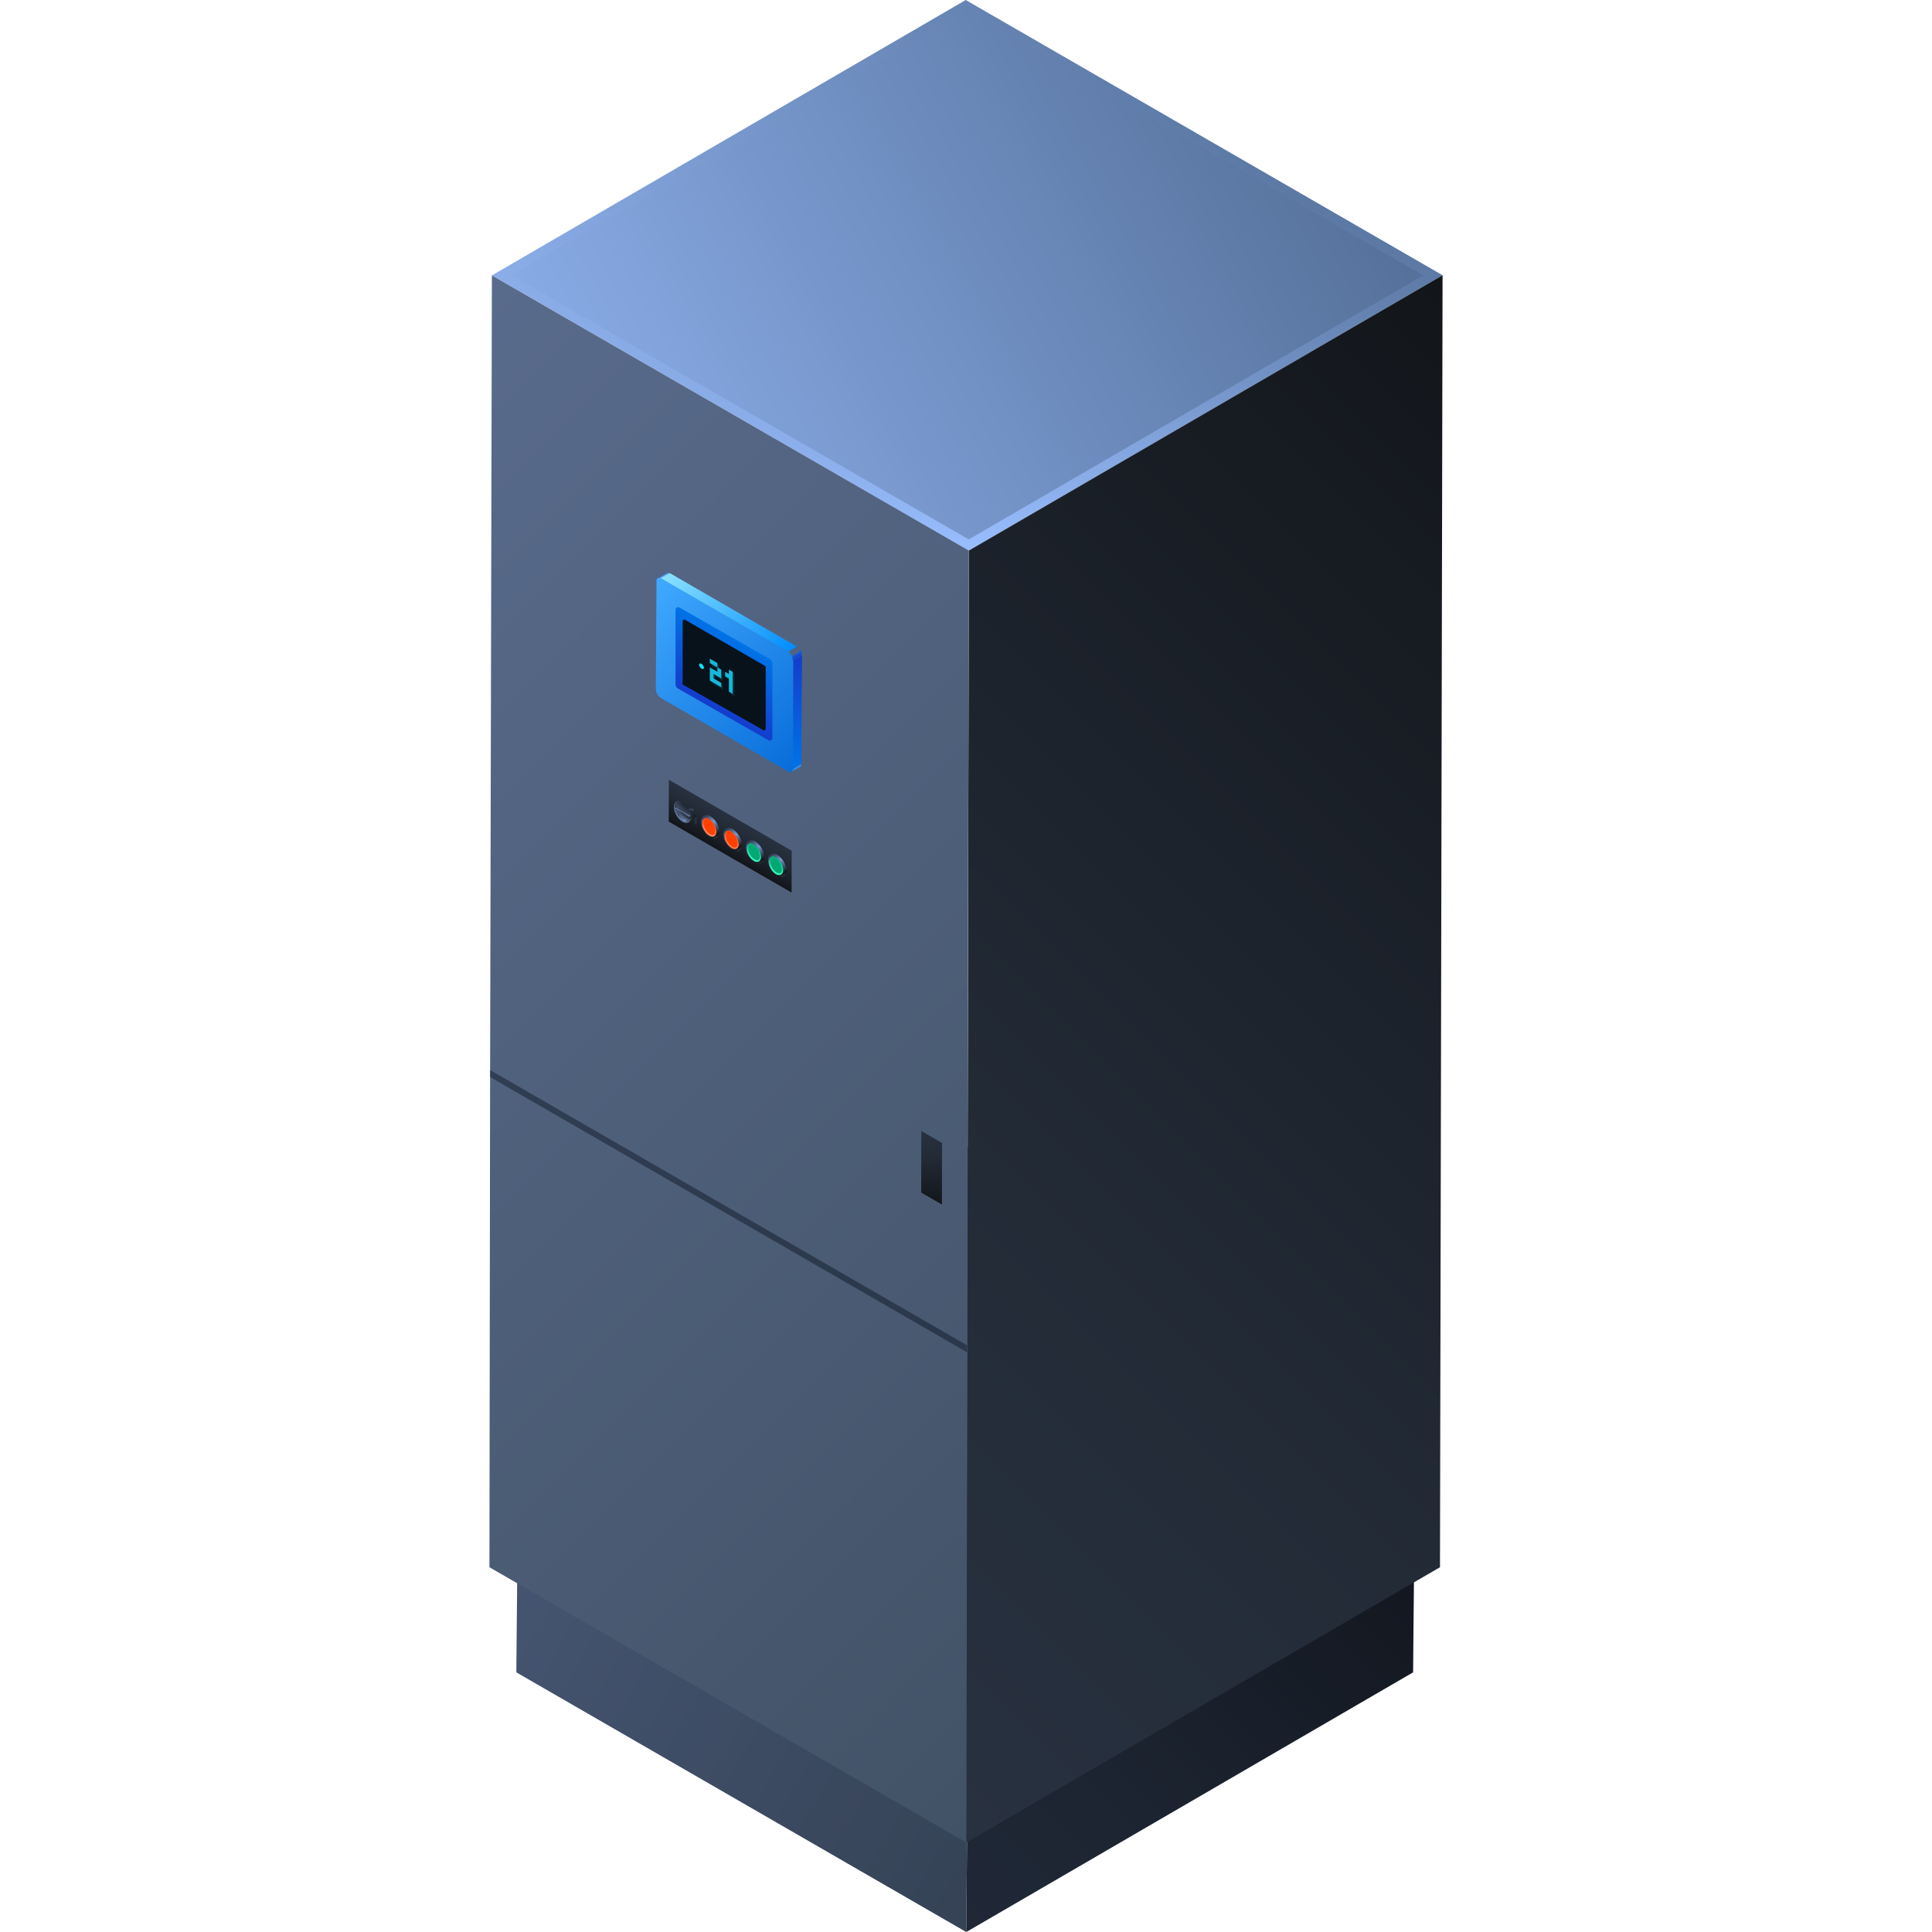 <svg xmlns="http://www.w3.org/2000/svg" xmlns:xlink="http://www.w3.org/1999/xlink" viewBox="0 0 150 150">
    <defs>
        <style>
            .cls-1,
            .cls-2 {
                fill: none;
            }

            .cls-2 {
                stroke: #fff;
                stroke-miterlimit: 10;
                stroke-width: 0.1px;
            }

            .cls-3 {
                opacity: 0;
            }

            .cls-4,
            .cls-9 {
                fill: #000714;
            }

            .cls-5 {
                opacity: 0.1;
                fill: url(#新建图案);
            }

            .cls-6 {
                isolation: isolate;
            }

            .cls-7 {
                fill: url(#未命名的渐变_163);
            }

            .cls-8 {
                fill: url(#未命名的渐变_107);
            }

            .cls-9 {
                opacity: 0.2;
            }

            .cls-15,
            .cls-9 {
                mix-blend-mode: overlay;
            }

            .cls-10 {
                fill: url(#未命名的渐变_313);
            }

            .cls-11 {
                fill: url(#未命名的渐变_13);
            }

            .cls-12 {
                fill: url(#未命名的渐变_42);
            }

            .cls-13 {
                fill: url(#未命名的渐变_107-2);
            }

            .cls-14 {
                fill: url(#未命名的渐变_71);
            }

            .cls-15 {
                opacity: 0.4;
            }

            .cls-16 {
                fill: url(#未命名的渐变_130);
            }

            .cls-17 {
                fill: url(#未命名的渐变_130-2);
            }

            .cls-18 {
                fill: url(#未命名的渐变_7944);
            }

            .cls-19 {
                fill: url(#未命名的渐变_8245);
            }

            .cls-20 {
                fill: url(#未命名的渐变_129);
            }

            .cls-21 {
                fill: url(#未命名的渐变_7944-2);
            }

            .cls-22 {
                fill: url(#未命名的渐变_8245-2);
            }

            .cls-23 {
                fill: url(#未命名的渐变_129-2);
            }

            .cls-24 {
                fill: url(#未命名的渐变_132);
            }

            .cls-25 {
                fill: url(#未命名的渐变_8227);
            }

            .cls-26 {
                fill: url(#未命名的渐变_129-3);
            }

            .cls-27 {
                fill: url(#未命名的渐变_132-2);
            }

            .cls-28 {
                fill: url(#未命名的渐变_8227-2);
            }

            .cls-29 {
                fill: url(#未命名的渐变_129-4);
            }

            .cls-30 {
                fill: url(#未命名的渐变_17161);
            }

            .cls-31 {
                fill: url(#未命名的渐变_2046);
            }

            .cls-32 {
                fill: url(#未命名的渐变_17161-2);
            }

            .cls-33 {
                fill: url(#未命名的渐变_1944);
            }

            .cls-34 {
                fill: url(#未命名的渐变_1944-2);
            }

            .cls-35 {
                fill: url(#未命名的渐变_163-2);
            }

            .cls-36 {
                fill: url(#未命名的渐变_107-3);
            }

            .cls-37 {
                fill: url(#未命名的渐变_2133);
            }

            .cls-38 {
                fill: url(#未命名的渐变_17280);
            }

            .cls-39 {
                fill: url(#未命名的渐变_17259);
            }

            .cls-40 {
                fill: url(#未命名的渐变_277);
            }

            .cls-41 {
                fill: #08121b;
            }

            .cls-42 {
                fill: url(#未命名的渐变_2139);
            }

            .cls-43 {
                fill: url(#未命名的渐变_264);
            }

            .cls-44 {
                fill: url(#未命名的渐变_2127);
            }

            .cls-45 {
                opacity: 0.15;
            }

            .cls-46 {
                fill: #15b8d9;
            }

            .cls-47 {
                fill: #19d9ff;
            }

            .cls-48 {
                opacity: 0.2;
            }
        </style>
        <pattern id="新建图案" data-name="新建图案" width="18.57" height="32.16" patternTransform="translate(2778.79 470.05)"
            patternUnits="userSpaceOnUse" viewBox="0 0 18.57 32.16">
            <rect class="cls-1" width="18.57" height="32.16" />
            <polyline class="cls-2" points="18.57 21.44 18.57 32.16 18.57 42.88" />
            <polyline class="cls-2" points="9.29 26.8 18.57 32.16 27.85 37.51 27.85 37.52" />
            <polyline class="cls-2" points="9.29 37.52 9.29 37.51 18.57 32.16 27.85 26.8" />
            <polygon class="cls-2"
                points="27.85 37.52 27.85 26.8 18.57 21.44 9.28 26.8 9.28 37.52 18.57 42.88 27.85 37.52" />
            <polyline class="cls-2" points="0 21.44 0 32.16 0 42.88" />
            <polyline class="cls-2" points="-9.28 26.8 0 32.16 9.28 37.51 9.28 37.52" />
            <polyline class="cls-2" points="-9.28 37.52 -9.28 37.51 0 32.16 9.28 26.8" />
            <polygon class="cls-2" points="9.28 37.52 9.28 26.8 0 21.44 -9.29 26.8 -9.29 37.52 0 42.88 9.28 37.52" />
            <polyline class="cls-2" points="18.57 10.72 27.85 16.08 37.13 21.43 37.13 21.44" />
            <polyline class="cls-2" points="18.57 21.44 18.57 21.43 27.85 16.08 37.13 10.72" />
            <polygon class="cls-2"
                points="37.14 21.44 37.14 10.72 27.85 5.36 18.57 10.72 18.57 21.44 27.85 26.8 37.14 21.44" />
            <polyline class="cls-2" points="9.29 5.36 9.29 16.08 9.29 26.8" />
            <polyline class="cls-2" points="0.01 10.72 9.29 16.08 18.57 21.43 18.57 21.44" />
            <polyline class="cls-2" points="0.01 21.44 0.01 21.43 9.29 16.08 18.57 10.72" />
            <polygon class="cls-2" points="18.57 21.44 18.57 10.72 9.28 5.36 0 10.72 0 21.44 9.28 26.8 18.57 21.44" />
            <polyline class="cls-2" points="-18.56 10.72 -9.28 16.08 0 21.43 0 21.44" />
            <polyline class="cls-2" points="-18.56 21.44 -18.56 21.43 -9.28 16.08 0 10.72" />
            <polygon class="cls-2" points="0 21.44 0 10.72 -9.29 5.36 -18.57 10.72 -18.57 21.44 -9.29 26.8 0 21.44" />
            <polyline class="cls-2" points="18.57 -10.72 18.57 0 18.57 10.72" />
            <polyline class="cls-2" points="9.29 -5.36 18.57 0 27.85 5.35 27.85 5.36" />
            <polyline class="cls-2" points="9.29 5.36 9.29 5.35 18.57 0 27.85 -5.36" />
            <polygon class="cls-2"
                points="27.85 5.36 27.85 -5.36 18.57 -10.72 9.28 -5.36 9.28 5.36 18.57 10.72 27.85 5.36" />
            <polyline class="cls-2" points="0 -10.72 0 0 0 10.72" />
            <polyline class="cls-2" points="-9.28 -5.36 0 0 9.28 5.35 9.28 5.36" />
            <polyline class="cls-2" points="-9.28 5.36 -9.28 5.35 0 0 9.28 -5.36" />
            <polygon class="cls-2" points="9.28 5.36 9.28 -5.36 0 -10.72 -9.29 -5.36 -9.29 5.36 0 10.72 9.28 5.36" />
        </pattern>
        <linearGradient id="未命名的渐变_163" x1="40.28" y1="109.15" x2="109.9" y2="109.15" gradientUnits="userSpaceOnUse">
            <stop offset="0" stop-color="#7a98cc" />
            <stop offset="1" stop-color="#262e39" />
        </linearGradient>
        <linearGradient id="未命名的渐变_107" x1="73.52" y1="148.51" x2="111.39" y2="110.64" gradientUnits="userSpaceOnUse">
            <stop offset="0" stop-color="#283140" />
            <stop offset="0.34" stop-color="#232b37" />
            <stop offset="0.9" stop-color="#15191f" />
            <stop offset="1" stop-color="#12161a" />
        </linearGradient>
        <linearGradient id="未命名的渐变_313" x1="79.52" y1="142.2" x2="35.78" y2="116.95" gradientUnits="userSpaceOnUse">
            <stop offset="0" stop-color="#425266" />
            <stop offset="1" stop-color="#596b8c" />
        </linearGradient>
        <linearGradient id="未命名的渐变_13" x1="47.42" y1="37.35" x2="102.78" y2="5.4" gradientUnits="userSpaceOnUse">
            <stop offset="0" stop-color="#89abe6" />
            <stop offset="1" stop-color="#547099" />
        </linearGradient>
        <linearGradient id="未命名的渐变_42" x1="75.1" y1="42.75" x2="75.1" gradientUnits="userSpaceOnUse">
            <stop offset="0" stop-color="#99beff" />
            <stop offset="0.02" stop-color="#99beff" stop-opacity="0.93" />
            <stop offset="0.09" stop-color="#99beff" stop-opacity="0.74" />
            <stop offset="0.17" stop-color="#99beff" stop-opacity="0.56" />
            <stop offset="0.25" stop-color="#99beff" stop-opacity="0.41" />
            <stop offset="0.33" stop-color="#99beff" stop-opacity="0.28" />
            <stop offset="0.43" stop-color="#99beff" stop-opacity="0.18" />
            <stop offset="0.53" stop-color="#99beff" stop-opacity="0.1" />
            <stop offset="0.64" stop-color="#99beff" stop-opacity="0.04" />
            <stop offset="0.77" stop-color="#99beff" stop-opacity="0.01" />
            <stop offset="1" stop-color="#99beff" stop-opacity="0" />
        </linearGradient>
        <linearGradient id="未命名的渐变_107-2" x1="53.84" y1="121.88" x2="133.17" y2="42.55" xlink:href="#未命名的渐变_107" />
        <linearGradient id="未命名的渐变_71" x1="96.23" y1="121.84" x2="16.98" y2="42.59" gradientUnits="userSpaceOnUse">
            <stop offset="0" stop-color="#425266" />
            <stop offset="1" stop-color="#596b8c" />
        </linearGradient>
        <linearGradient id="未命名的渐变_130" x1="72.33" y1="93.52" x2="72.33" y2="87.81" gradientUnits="userSpaceOnUse">
            <stop offset="0" stop-color="#12161a" />
            <stop offset="0.1" stop-color="#15191f" />
            <stop offset="0.66" stop-color="#232b37" />
            <stop offset="1" stop-color="#283140" />
        </linearGradient>
        <linearGradient id="未命名的渐变_130-2" x1="55.99" y1="66.14" x2="57.4" y2="63.7" xlink:href="#未命名的渐变_130" />
        <linearGradient id="未命名的渐变_7944" x1="54.79" y1="64.69" x2="55.34" y2="63.73"
            gradientTransform="translate(39.72 -18.98) rotate(30.16)" gradientUnits="userSpaceOnUse">
            <stop offset="0" stop-color="#ff4000" />
            <stop offset="1" stop-color="#ff4000" />
        </linearGradient>
        <linearGradient id="未命名的渐变_8245" x1="54.79" y1="64.69" x2="55.34" y2="63.73" gradientUnits="userSpaceOnUse">
            <stop offset="0" stop-color="#ff8b63" />
            <stop offset="0.17" stop-color="#ff845a" />
            <stop offset="0.45" stop-color="#ff7242" />
            <stop offset="0.8" stop-color="#ff541a" />
            <stop offset="1" stop-color="#ff4000" />
        </linearGradient>
        <linearGradient id="未命名的渐变_129" x1="55.65" y1="65.03" x2="54.65" y2="63.29" gradientUnits="userSpaceOnUse">
            <stop offset="0" stop-color="#283140" />
            <stop offset="0.1" stop-color="#12161a" />
            <stop offset="0.6" stop-color="#7a98cc" />
            <stop offset="1" stop-color="#283140" />
        </linearGradient>
        <linearGradient id="未命名的渐变_7944-2" x1="56.53" y1="65.67" x2="57.08" y2="64.72"
            gradientTransform="translate(40.45 -19.71) rotate(30.16)" xlink:href="#未命名的渐变_7944" />
        <linearGradient id="未命名的渐变_8245-2" x1="56.53" y1="65.67" x2="57.08" y2="64.72" xlink:href="#未命名的渐变_8245" />
        <linearGradient id="未命名的渐变_129-2" x1="57.39" y1="66.02" x2="56.38" y2="64.28" xlink:href="#未命名的渐变_129" />
        <linearGradient id="未命名的渐变_132" x1="58.26" y1="66.66" x2="58.81" y2="65.7"
            gradientTransform="translate(41.18 -20.45) rotate(30.16)" gradientUnits="userSpaceOnUse">
            <stop offset="0" stop-color="#00a874" />
            <stop offset="1" stop-color="#00a874" />
        </linearGradient>
        <linearGradient id="未命名的渐变_8227" x1="58.26" y1="66.66" x2="58.81" y2="65.7" gradientUnits="userSpaceOnUse">
            <stop offset="0" stop-color="#3fb" />
            <stop offset="0.19" stop-color="#2ef6b4" />
            <stop offset="0.49" stop-color="#1fdea0" />
            <stop offset="0.88" stop-color="#08b680" />
            <stop offset="1" stop-color="#00a874" />
        </linearGradient>
        <linearGradient id="未命名的渐变_129-3" x1="59.12" y1="67" x2="58.12" y2="65.26" xlink:href="#未命名的渐变_129" />
        <linearGradient id="未命名的渐变_132-2" x1="60" y1="67.67" x2="60.55" y2="66.71"
            gradientTransform="translate(41.92 -21.19) rotate(30.16)" xlink:href="#未命名的渐变_132" />
        <linearGradient id="未命名的渐变_8227-2" x1="60" y1="67.67" x2="60.55" y2="66.71" xlink:href="#未命名的渐变_8227" />
        <linearGradient id="未命名的渐变_129-4" x1="60.86" y1="68.01" x2="59.85" y2="66.27" xlink:href="#未命名的渐变_129" />
        <linearGradient id="未命名的渐变_17161" x1="53.8" y1="63.66" x2="52.85" y2="62.02" gradientUnits="userSpaceOnUse">
            <stop offset="0" stop-color="#283140" />
            <stop offset="0.1" stop-color="#12161a" />
            <stop offset="0.8" stop-color="#7a98cc" />
            <stop offset="1" stop-color="#283140" />
        </linearGradient>
        <linearGradient id="未命名的渐变_2046" x1="52.59" y1="63.44" x2="53.42" y2="62.61" gradientUnits="userSpaceOnUse">
            <stop offset="0" stop-color="#697fa6" />
            <stop offset="1" stop-color="#1d242d" />
        </linearGradient>
        <linearGradient id="未命名的渐变_17161-2" x1="52.35" y1="62.78" x2="53.66" y2="63.26" xlink:href="#未命名的渐变_17161" />
        <linearGradient id="未命名的渐变_1944" x1="52.73" y1="63.3" x2="53.34" y2="62.69" gradientUnits="userSpaceOnUse">
            <stop offset="0" stop-color="#596b8c" />
            <stop offset="1" stop-color="#1d242d" />
        </linearGradient>
        <linearGradient id="未命名的渐变_1944-2" x1="52.76" y1="63.37" x2="53.1" y2="63.02" xlink:href="#未命名的渐变_1944" />
        <linearGradient id="未命名的渐变_163-2" x1="52.96" y1="63.1" x2="53.05" y2="62.94" xlink:href="#未命名的渐变_163" />
        <linearGradient id="未命名的渐变_107-3" x1="53.47" y1="63.59" x2="53.65" y2="63.4" xlink:href="#未命名的渐变_107" />
        <linearGradient id="未命名的渐变_2133" x1="61.86" y1="59.66" x2="61.77" y2="59.52" gradientUnits="userSpaceOnUse">
            <stop offset="0" stop-color="#3f99f3" />
            <stop offset="1" stop-color="#0271e5" />
        </linearGradient>
        <linearGradient id="未命名的渐变_17280" x1="61.9" y1="59.66" x2="61.9" y2="50.88" gradientUnits="userSpaceOnUse">
            <stop offset="0" stop-color="#0073e6" />
            <stop offset="1" stop-color="#143ccc" />
        </linearGradient>
        <linearGradient id="未命名的渐变_17259" x1="62.58" y1="58.75" x2="49.87" y2="46.04" gradientUnits="userSpaceOnUse">
            <stop offset="0" stop-color="#096dd9" />
            <stop offset="1" stop-color="#40a9ff" />
        </linearGradient>
        <linearGradient id="未命名的渐变_277" x1="54.84" y1="54.73" x2="57.61" y2="49.94" gradientUnits="userSpaceOnUse">
            <stop offset="0" stop-color="#143ccc" />
            <stop offset="1" stop-color="#0073e6" />
        </linearGradient>
        <linearGradient id="未命名的渐变_2139" x1="51.56" y1="44.76" x2="51.48" y2="44.62" gradientUnits="userSpaceOnUse">
            <stop offset="0" stop-color="#7fd9ff" />
            <stop offset="1" stop-color="#1056dc" />
        </linearGradient>
        <linearGradient id="未命名的渐变_264" x1="60.56" y1="51.51" x2="52.63" y2="43.59" gradientUnits="userSpaceOnUse">
            <stop offset="0" stop-color="#008dff" />
            <stop offset="1" stop-color="#8ce2ff" />
        </linearGradient>
        <linearGradient id="未命名的渐变_2127" x1="61.96" y1="51.06" x2="61.57" y2="50.37" gradientUnits="userSpaceOnUse">
            <stop offset="0" stop-color="#133dcd" />
            <stop offset="1" stop-color="#0a93ff" />
        </linearGradient>
    </defs>
    <title>电锅炉</title>
    <g id="图层_2" data-name="图层 2">
        <g id="图元">
            <g id="电锅炉">
                <g class="cls-3">
                    <rect class="cls-4" width="150" height="150" />
                    <rect id="网格" class="cls-5" width="150" height="150" />
                </g>
                <g class="cls-6">
                    <polygon class="cls-7" points="109.9 109.14 75.2 129.31 40.28 109.15 74.98 88.98 109.9 109.14" />
                    <polygon class="cls-8" points="109.9 109.14 109.71 129.84 75.02 150 75.2 129.31 109.9 109.14" />
                    <polygon class="cls-9" points="109.9 109.14 109.71 129.84 75.02 150 75.2 129.31 109.9 109.14" />
                    <polygon class="cls-10" points="75.2 129.31 75.02 150 40.09 129.84 40.28 109.15 75.2 129.31" />
                    <polygon class="cls-9" points="75.2 129.31 75.02 150 40.09 129.84 40.28 109.15 75.2 129.31" />
                </g>
                <g class="cls-6">
                    <polygon class="cls-11" points="112 21.37 75.22 42.75 38.2 21.38 74.98 0 112 21.37" />
                    <path class="cls-12"
                        d="M75,.87,110.5,21.38,75.21,41.88,39.69,21.37,75,.87M75,0,38.19,21.38l37,21.37L112,21.37,75,0Z" />
                    <polygon class="cls-13" points="112 21.37 111.8 121.68 75.02 143.05 75.22 42.75 112 21.37" />
                    <polygon class="cls-14"
                        points="75.22 42.75 75.08 105.37 75.08 105.9 75.02 143.05 38 121.68 38.05 84.53 38.05 83.99 38.19 21.38 75.22 42.75" />
                    <g class="cls-15">
                        <polygon class="cls-4"
                            points="75.08 104.45 75.08 104.99 38.05 83.62 38.05 83.08 75.08 104.45" />
                    </g>
                </g>
                <polygon class="cls-16" points="73.14 88.74 73.13 93.52 71.52 92.59 71.53 87.81 73.14 88.74" />
                <polygon class="cls-17" points="61.47 66.05 61.46 69.3 51.92 63.79 51.93 60.54 61.47 66.05" />
                <g class="cls-6">
                    <ellipse class="cls-18" cx="55.07" cy="64.21" rx="0.45" ry="0.78"
                        transform="translate(-24.81 36.36) rotate(-30.16)" />
                    <path class="cls-19"
                        d="M54.82,63.6h0a.4.4,0,0,1,.21.07,1.11,1.11,0,0,1,.49.87c0,.08,0,.28-.21.28a.35.35,0,0,1-.2-.07,1.11,1.11,0,0,1-.49-.87c0-.08,0-.28.2-.28m0-.1c-.18,0-.3.14-.3.38a1.18,1.18,0,0,0,.54,1,.56.56,0,0,0,.25.08c.18,0,.31-.14.31-.38a1.21,1.21,0,0,0-.54-1,.46.46,0,0,0-.26-.08Z" />
                    <path class="cls-20"
                        d="M55.14,65c.39.24.71.06.72-.38a1.57,1.57,0,0,0-.69-1.24c-.4-.23-.72-.06-.73.39A1.54,1.54,0,0,0,55.14,65Zm-.06-1.39a1.21,1.21,0,0,1,.54,1c0,.35-.26.48-.56.3a1.18,1.18,0,0,1-.54-1C54.52,63.53,54.78,63.4,55.08,63.58Z" />
                </g>
                <g class="cls-6">
                    <ellipse class="cls-21" cx="56.8" cy="65.2" rx="0.45" ry="0.78"
                        transform="translate(-25.07 37.37) rotate(-30.16)" />
                    <path class="cls-22"
                        d="M56.56,64.58h0a.44.44,0,0,1,.2.07,1.12,1.12,0,0,1,.5.87c0,.09,0,.29-.21.29a.52.52,0,0,1-.21-.07,1.13,1.13,0,0,1-.49-.87c0-.09,0-.29.21-.29m0-.1c-.18,0-.3.14-.31.39a1.23,1.23,0,0,0,.54.95.48.48,0,0,0,.26.09c.18,0,.3-.14.31-.38a1.24,1.24,0,0,0-.54-1,.54.54,0,0,0-.26-.09Z" />
                    <path class="cls-23"
                        d="M56.87,66c.39.23.72.06.73-.39a1.59,1.59,0,0,0-.7-1.23c-.39-.24-.72-.06-.73.38A1.61,1.61,0,0,0,56.87,66Zm-.06-1.39a1.22,1.22,0,0,1,.55,1c0,.34-.26.48-.57.29a1.23,1.23,0,0,1-.54-.95C56.26,64.52,56.51,64.38,56.81,64.57Z" />
                </g>
                <g class="cls-6">
                    <ellipse class="cls-24" cx="58.54" cy="66.18" rx="0.45" ry="0.78"
                        transform="translate(-25.33 38.37) rotate(-30.16)" />
                    <path class="cls-25"
                        d="M58.29,65.57h0a.4.4,0,0,1,.21.07,1.11,1.11,0,0,1,.49.87c0,.08,0,.28-.21.28a.35.35,0,0,1-.2-.07,1.11,1.11,0,0,1-.49-.87c0-.08,0-.28.2-.28m0-.1c-.18,0-.3.14-.3.38a1.18,1.18,0,0,0,.54,1,.56.56,0,0,0,.25.08c.18,0,.31-.14.31-.38a1.21,1.21,0,0,0-.54-1,.56.56,0,0,0-.26-.08Z" />
                    <path class="cls-26"
                        d="M58.61,66.94c.39.24.71.07.72-.38a1.55,1.55,0,0,0-.7-1.24c-.39-.23-.71-.06-.72.39A1.52,1.52,0,0,0,58.61,66.94Zm-.06-1.39a1.21,1.21,0,0,1,.54,1c0,.35-.26.48-.56.3a1.18,1.18,0,0,1-.54-1C58,65.5,58.25,65.37,58.55,65.55Z" />
                </g>
                <g class="cls-6">
                    <ellipse class="cls-27" cx="60.27" cy="67.19" rx="0.45" ry="0.78"
                        transform="translate(-25.6 39.38) rotate(-30.16)" />
                    <path class="cls-28"
                        d="M60,66.58h0a.35.35,0,0,1,.2.07,1.12,1.12,0,0,1,.5.87c0,.08,0,.28-.21.28a.4.4,0,0,1-.21-.07,1.13,1.13,0,0,1-.49-.87c0-.08,0-.28.21-.28m0-.1c-.18,0-.3.14-.31.38a1.21,1.21,0,0,0,.54,1,.56.56,0,0,0,.26.08c.18,0,.3-.14.31-.38a1.24,1.24,0,0,0-.54-1,.59.59,0,0,0-.26-.08Z" />
                    <path class="cls-29"
                        d="M60.34,68c.39.24.72.06.73-.38a1.61,1.61,0,0,0-.7-1.24c-.39-.23-.72-.06-.73.39A1.59,1.59,0,0,0,60.34,68Zm-.06-1.39a1.22,1.22,0,0,1,.55,1c0,.35-.26.48-.57.3a1.24,1.24,0,0,1-.54-1C59.73,66.51,60,66.38,60.28,66.56Z" />
                </g>
                <g class="cls-6">
                    <path class="cls-30"
                        d="M53.84,63.29v0h0v-.07h0v-.08h0V63h0v-.07h0v-.08h0l0,0,0,0h0l0,0,0,0v0h0l0,0,0,0h0l0-.05h0l0,0,0,0h0l0,0,0,0h0l0,0,0,0h0l0,0h0l0,0h0l0,0h-.47l-.05,0h0l-.16.09,0,0h.29l.07,0h0l.07,0,.06,0h0l.06.05h0s0,0,.05,0h0l.06.06h0l.06.07h0a.18.18,0,0,1,.05.07h0a.18.18,0,0,1,0,.07l0,0,0,0h0l0,.07h0l0,.08h0l0,.07h0l0,.08h0a.19.19,0,0,0,0,.08h0s0,0,0,.08h0v.08h0v.08a.22.22,0,0,1,0,.08h0v.07h0s0,0,0,.06h0s0,0,0,0h0a.08.08,0,0,1,0,0h0l0,0h0l0,0h0l0,0h0l.17-.1,0,0h0l0,0h0l0,0h0l0,0h0v0h0v0h0V63.4h0v-.06h0Z" />
                    <path class="cls-31"
                        d="M53,62.25a1.47,1.47,0,0,1,.67,1.16c0,.43-.31.6-.68.39a1.5,1.5,0,0,1-.67-1.17C52.33,62.21,52.63,62,53,62.25Z" />
                    <path class="cls-32"
                        d="M53.57,63.41a.48.48,0,0,1-.07.27h0a.25.25,0,0,1-.2.1.52.52,0,0,1-.24-.08,1.37,1.37,0,0,1-.62-1.07.38.38,0,0,1,.13-.32h0a.2.2,0,0,1,.13,0,.52.52,0,0,1,.25.08A1.39,1.39,0,0,1,53.57,63.41Z" />
                    <path class="cls-33"
                        d="M53.57,63.41a.48.48,0,0,1-.07.27h0a.23.23,0,0,1-.14,0,.56.56,0,0,1-.25-.08,1.38,1.38,0,0,1-.61-1.06.41.41,0,0,1,.07-.27h0a.2.2,0,0,1,.13,0,.52.52,0,0,1,.25.08A1.39,1.39,0,0,1,53.57,63.41Z" />
                    <path class="cls-34" d="M52.91,63c.15.08.58.38.6.39v.21s-.46-.21-.6-.29L52.35,63v-.21Z" />
                    <path class="cls-35"
                        d="M53.06,62.94c-.14-.08-.54-.26-.56-.27l-.15.08.56.28c.15.08.58.38.6.39l.08-.05h0l0,0a.18.18,0,0,0,0-.06h0Z" />
                    <polygon class="cls-36" points="53.51 63.42 53.61 63.36 53.61 63.57 53.51 63.63 53.51 63.42" />
                </g>
                <path class="cls-37"
                    d="M61.53,59.66a.38.38,0,0,1,0,.16h0a.28.28,0,0,1-.09.1l.69-.4.07-.07s0,0,0,0h0v-.16h0Z" />
                <polygon class="cls-38" points="61.58 51.28 62.27 50.88 62.22 59.26 61.53 59.66 61.58 51.28" />
                <path class="cls-39"
                    d="M61.19,50.6a.88.88,0,0,1,.39.68l0,8.38c0,.25-.18.35-.4.23l-9.87-5.7a.88.88,0,0,1-.39-.68l.05-8.38c0-.25.18-.35.4-.23Z" />
                <path class="cls-40"
                    d="M52.45,53.1l0-5.75a.21.21,0,0,1,.31-.18l7,4a.44.44,0,0,1,.21.37l0,5.75a.21.21,0,0,1-.31.18l-7-4A.41.41,0,0,1,52.45,53.1Z" />
                <path class="cls-41"
                    d="M53,53l0-4.76a.13.13,0,0,1,.2-.11l6.19,3.57a.14.14,0,0,1,.06.12l0,4.75a.13.13,0,0,1-.2.11L53,53.14A.14.14,0,0,1,53,53Z" />
                <path class="cls-42"
                    d="M51.32,44.9l.69-.4h-.26l0,0-.68.39a.23.23,0,0,1,.12,0h0A.37.37,0,0,1,51.32,44.9Z" />
                <polygon class="cls-43" points="51.32 44.9 52.01 44.5 61.87 50.2 61.19 50.6 51.32 44.9" />
                <path class="cls-44"
                    d="M61.46,50.89h0a1.54,1.54,0,0,1,.08.19h0a.75.75,0,0,1,0,.2l.69-.4v-.06h0V50.7h0v-.16l0,0h0l0,0,0,0,0,0v0l0,0v0h0v0h0l0,0h0v0h-.06l-.68.4.15.12h0A.66.66,0,0,1,61.46,50.89Z" />
                <g class="cls-45">
                    <polygon class="cls-46"
                        points="55.84 51.67 55.84 52.01 56.13 52.18 56.13 52.87 55.54 52.52 55.54 52.86 56.13 53.2 56.13 53.55 55.24 53.03 55.24 52.01 55.84 52.35 55.84 52.01 55.24 51.67 55.25 51.33 55.84 51.67" />
                    <polygon class="cls-46"
                        points="57.02 52.35 57.02 54.06 56.72 53.89 56.72 52.87 56.43 52.69 56.43 52.35 56.73 52.52 56.73 52.18 57.02 52.35" />
                </g>
                <polygon class="cls-46"
                    points="55.7 51.48 55.7 51.82 56 51.99 56 52.68 55.41 52.33 55.4 52.67 56 53.02 56 53.36 55.11 52.84 55.11 51.82 55.7 52.16 55.7 51.82 55.11 51.48 55.11 51.14 55.7 51.48" />
                <polygon class="cls-46"
                    points="56.89 52.16 56.88 53.87 56.59 53.7 56.59 52.68 56.29 52.5 56.3 52.16 56.59 52.33 56.59 51.99 56.89 52.16" />
                <ellipse class="cls-47" cx="54.47" cy="51.73" rx="0.14" ry="0.25"
                    transform="translate(-20.16 43.13) rotate(-36.95)" />

            </g>
        </g>
    </g>
</svg>